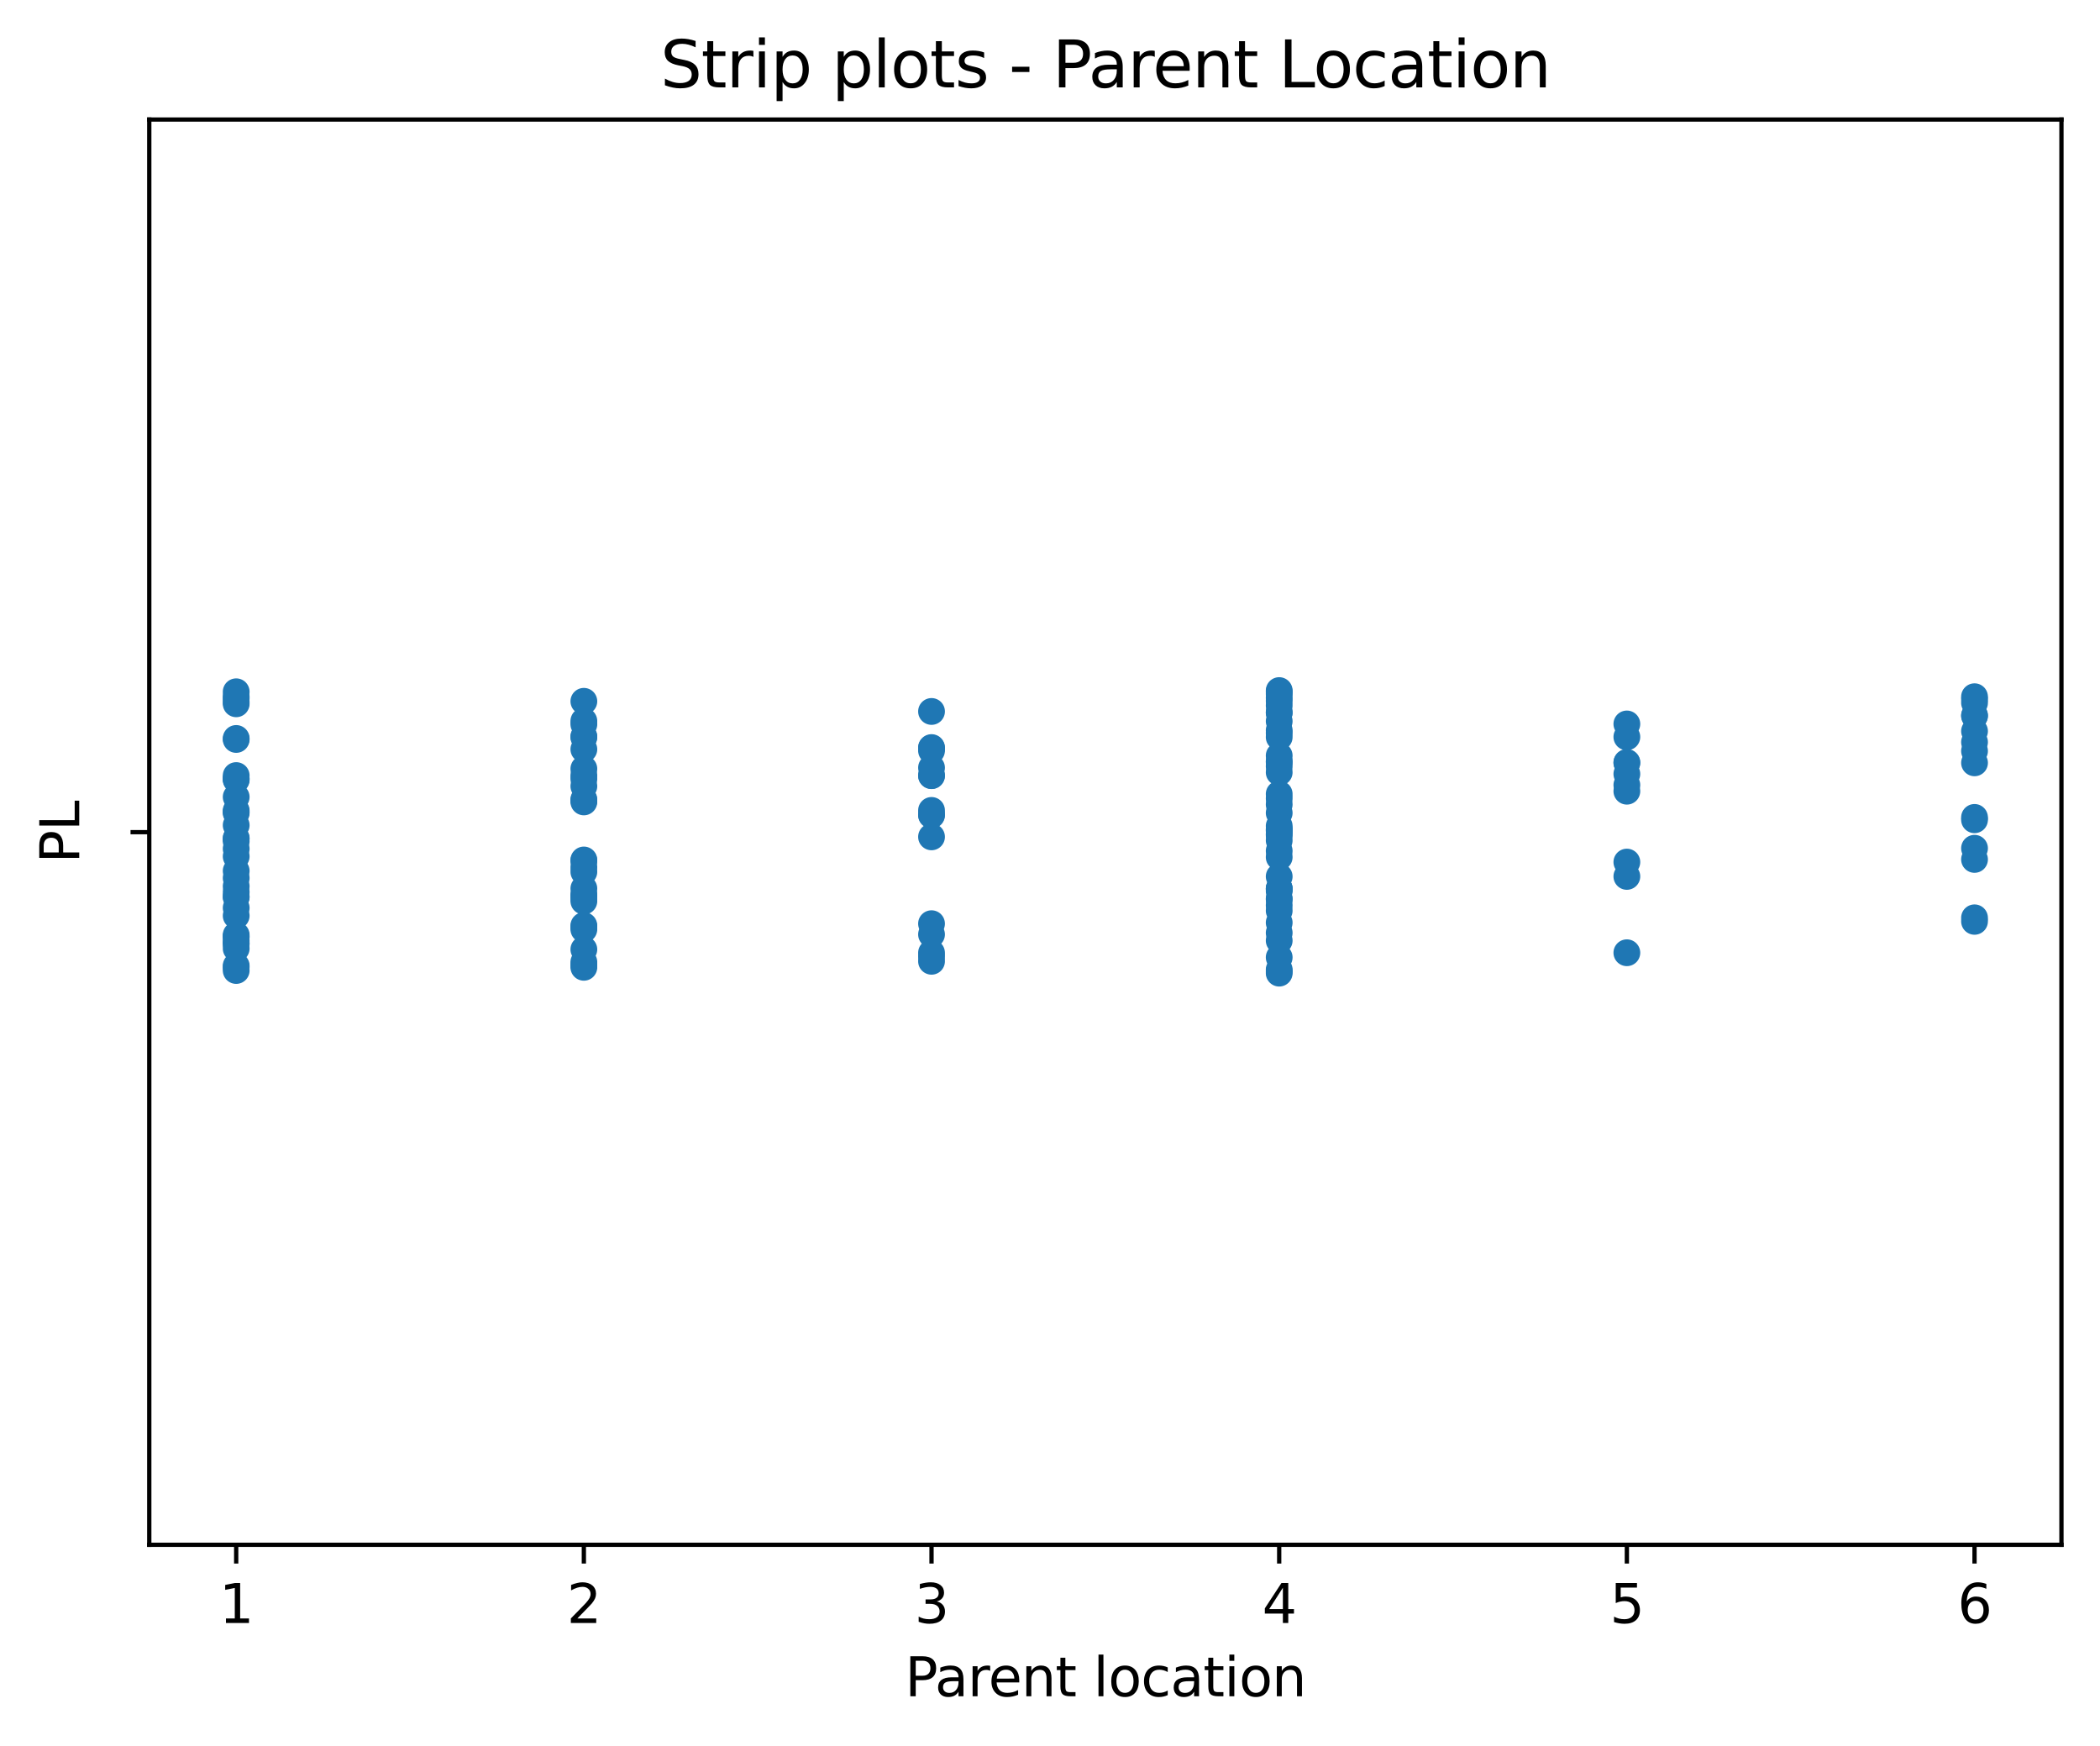 <?xml version="1.0" encoding="utf-8" standalone="no"?>
<!DOCTYPE svg PUBLIC "-//W3C//DTD SVG 1.1//EN"
  "http://www.w3.org/Graphics/SVG/1.1/DTD/svg11.dtd">
<svg xmlns:xlink="http://www.w3.org/1999/xlink" width="392.198pt" height="325.986pt" viewBox="0 0 392.198 325.986" xmlns="http://www.w3.org/2000/svg" version="1.1">
 <defs>
  <style type="text/css">*{stroke-linejoin: round; stroke-linecap: butt}</style>
 </defs>
 <g id="figure_1">
  <g id="patch_1">
   <path d="M 0 325.986 
L 392.198 325.986 
L 392.198 0 
L 0 0 
L 0 325.986 
z
" style="fill: none"/>
  </g>
  <g id="axes_1">
   <g id="patch_2">
    <path d="M 27.878 288.43 
L 384.998 288.43 
L 384.998 22.318 
L 27.878 22.318 
L 27.878 288.43 
z
" style="fill: none"/>
   </g>
   <g id="matplotlib.axis_1">
    <g id="xtick_1">
     <g id="line2d_1">
      <defs>
       <path id="m3a61ea9f76" d="M 0 0 
L 0 3.5 
" style="stroke: #000000; stroke-width: 0.8"/>
      </defs>
      <g>
       <use xlink:href="#m3a61ea9f76" x="44.111" y="288.43" style="stroke: #000000; stroke-width: 0.8"/>
      </g>
     </g>
     <g id="text_1">
      <!-- 1 -->
      <g transform="translate(40.93 303.029) scale(0.1 -0.1)">
       <defs>
        <path id="DejaVuSans-31" d="M 794 531 
L 1825 531 
L 1825 4091 
L 703 3866 
L 703 4441 
L 1819 4666 
L 2450 4666 
L 2450 531 
L 3481 531 
L 3481 0 
L 794 0 
L 794 531 
z
" transform="scale(0.016)"/>
       </defs>
       <use xlink:href="#DejaVuSans-31"/>
      </g>
     </g>
    </g>
    <g id="xtick_2">
     <g id="line2d_2">
      <g>
       <use xlink:href="#m3a61ea9f76" x="109.042" y="288.43" style="stroke: #000000; stroke-width: 0.8"/>
      </g>
     </g>
     <g id="text_2">
      <!-- 2 -->
      <g transform="translate(105.861 303.029) scale(0.1 -0.1)">
       <defs>
        <path id="DejaVuSans-32" d="M 1228 531 
L 3431 531 
L 3431 0 
L 469 0 
L 469 531 
Q 828 903 1448 1529 
Q 2069 2156 2228 2338 
Q 2531 2678 2651 2914 
Q 2772 3150 2772 3378 
Q 2772 3750 2511 3984 
Q 2250 4219 1831 4219 
Q 1534 4219 1204 4116 
Q 875 4013 500 3803 
L 500 4441 
Q 881 4594 1212 4672 
Q 1544 4750 1819 4750 
Q 2544 4750 2975 4387 
Q 3406 4025 3406 3419 
Q 3406 3131 3298 2873 
Q 3191 2616 2906 2266 
Q 2828 2175 2409 1742 
Q 1991 1309 1228 531 
z
" transform="scale(0.016)"/>
       </defs>
       <use xlink:href="#DejaVuSans-32"/>
      </g>
     </g>
    </g>
    <g id="xtick_3">
     <g id="line2d_3">
      <g>
       <use xlink:href="#m3a61ea9f76" x="173.973" y="288.43" style="stroke: #000000; stroke-width: 0.8"/>
      </g>
     </g>
     <g id="text_3">
      <!-- 3 -->
      <g transform="translate(170.791 303.029) scale(0.1 -0.1)">
       <defs>
        <path id="DejaVuSans-33" d="M 2597 2516 
Q 3050 2419 3304 2112 
Q 3559 1806 3559 1356 
Q 3559 666 3084 287 
Q 2609 -91 1734 -91 
Q 1441 -91 1130 -33 
Q 819 25 488 141 
L 488 750 
Q 750 597 1062 519 
Q 1375 441 1716 441 
Q 2309 441 2620 675 
Q 2931 909 2931 1356 
Q 2931 1769 2642 2001 
Q 2353 2234 1838 2234 
L 1294 2234 
L 1294 2753 
L 1863 2753 
Q 2328 2753 2575 2939 
Q 2822 3125 2822 3475 
Q 2822 3834 2567 4026 
Q 2313 4219 1838 4219 
Q 1578 4219 1281 4162 
Q 984 4106 628 3988 
L 628 4550 
Q 988 4650 1302 4700 
Q 1616 4750 1894 4750 
Q 2613 4750 3031 4423 
Q 3450 4097 3450 3541 
Q 3450 3153 3228 2886 
Q 3006 2619 2597 2516 
z
" transform="scale(0.016)"/>
       </defs>
       <use xlink:href="#DejaVuSans-33"/>
      </g>
     </g>
    </g>
    <g id="xtick_4">
     <g id="line2d_4">
      <g>
       <use xlink:href="#m3a61ea9f76" x="238.904" y="288.43" style="stroke: #000000; stroke-width: 0.8"/>
      </g>
     </g>
     <g id="text_4">
      <!-- 4 -->
      <g transform="translate(235.722 303.029) scale(0.1 -0.1)">
       <defs>
        <path id="DejaVuSans-34" d="M 2419 4116 
L 825 1625 
L 2419 1625 
L 2419 4116 
z
M 2253 4666 
L 3047 4666 
L 3047 1625 
L 3713 1625 
L 3713 1100 
L 3047 1100 
L 3047 0 
L 2419 0 
L 2419 1100 
L 313 1100 
L 313 1709 
L 2253 4666 
z
" transform="scale(0.016)"/>
       </defs>
       <use xlink:href="#DejaVuSans-34"/>
      </g>
     </g>
    </g>
    <g id="xtick_5">
     <g id="line2d_5">
      <g>
       <use xlink:href="#m3a61ea9f76" x="303.834" y="288.43" style="stroke: #000000; stroke-width: 0.8"/>
      </g>
     </g>
     <g id="text_5">
      <!-- 5 -->
      <g transform="translate(300.653 303.029) scale(0.1 -0.1)">
       <defs>
        <path id="DejaVuSans-35" d="M 691 4666 
L 3169 4666 
L 3169 4134 
L 1269 4134 
L 1269 2991 
Q 1406 3038 1543 3061 
Q 1681 3084 1819 3084 
Q 2600 3084 3056 2656 
Q 3513 2228 3513 1497 
Q 3513 744 3044 326 
Q 2575 -91 1722 -91 
Q 1428 -91 1123 -41 
Q 819 9 494 109 
L 494 744 
Q 775 591 1075 516 
Q 1375 441 1709 441 
Q 2250 441 2565 725 
Q 2881 1009 2881 1497 
Q 2881 1984 2565 2268 
Q 2250 2553 1709 2553 
Q 1456 2553 1204 2497 
Q 953 2441 691 2322 
L 691 4666 
z
" transform="scale(0.016)"/>
       </defs>
       <use xlink:href="#DejaVuSans-35"/>
      </g>
     </g>
    </g>
    <g id="xtick_6">
     <g id="line2d_6">
      <g>
       <use xlink:href="#m3a61ea9f76" x="368.765" y="288.43" style="stroke: #000000; stroke-width: 0.8"/>
      </g>
     </g>
     <g id="text_6">
      <!-- 6 -->
      <g transform="translate(365.584 303.029) scale(0.1 -0.1)">
       <defs>
        <path id="DejaVuSans-36" d="M 2113 2584 
Q 1688 2584 1439 2293 
Q 1191 2003 1191 1497 
Q 1191 994 1439 701 
Q 1688 409 2113 409 
Q 2538 409 2786 701 
Q 3034 994 3034 1497 
Q 3034 2003 2786 2293 
Q 2538 2584 2113 2584 
z
M 3366 4563 
L 3366 3988 
Q 3128 4100 2886 4159 
Q 2644 4219 2406 4219 
Q 1781 4219 1451 3797 
Q 1122 3375 1075 2522 
Q 1259 2794 1537 2939 
Q 1816 3084 2150 3084 
Q 2853 3084 3261 2657 
Q 3669 2231 3669 1497 
Q 3669 778 3244 343 
Q 2819 -91 2113 -91 
Q 1303 -91 875 529 
Q 447 1150 447 2328 
Q 447 3434 972 4092 
Q 1497 4750 2381 4750 
Q 2619 4750 2861 4703 
Q 3103 4656 3366 4563 
z
" transform="scale(0.016)"/>
       </defs>
       <use xlink:href="#DejaVuSans-36"/>
      </g>
     </g>
    </g>
    <g id="text_7">
     <!-- Parent location -->
     <g transform="translate(169.008 316.707) scale(0.1 -0.1)">
      <defs>
       <path id="DejaVuSans-50" d="M 1259 4147 
L 1259 2394 
L 2053 2394 
Q 2494 2394 2734 2622 
Q 2975 2850 2975 3272 
Q 2975 3691 2734 3919 
Q 2494 4147 2053 4147 
L 1259 4147 
z
M 628 4666 
L 2053 4666 
Q 2838 4666 3239 4311 
Q 3641 3956 3641 3272 
Q 3641 2581 3239 2228 
Q 2838 1875 2053 1875 
L 1259 1875 
L 1259 0 
L 628 0 
L 628 4666 
z
" transform="scale(0.016)"/>
       <path id="DejaVuSans-61" d="M 2194 1759 
Q 1497 1759 1228 1600 
Q 959 1441 959 1056 
Q 959 750 1161 570 
Q 1363 391 1709 391 
Q 2188 391 2477 730 
Q 2766 1069 2766 1631 
L 2766 1759 
L 2194 1759 
z
M 3341 1997 
L 3341 0 
L 2766 0 
L 2766 531 
Q 2569 213 2275 61 
Q 1981 -91 1556 -91 
Q 1019 -91 701 211 
Q 384 513 384 1019 
Q 384 1609 779 1909 
Q 1175 2209 1959 2209 
L 2766 2209 
L 2766 2266 
Q 2766 2663 2505 2880 
Q 2244 3097 1772 3097 
Q 1472 3097 1187 3025 
Q 903 2953 641 2809 
L 641 3341 
Q 956 3463 1253 3523 
Q 1550 3584 1831 3584 
Q 2591 3584 2966 3190 
Q 3341 2797 3341 1997 
z
" transform="scale(0.016)"/>
       <path id="DejaVuSans-72" d="M 2631 2963 
Q 2534 3019 2420 3045 
Q 2306 3072 2169 3072 
Q 1681 3072 1420 2755 
Q 1159 2438 1159 1844 
L 1159 0 
L 581 0 
L 581 3500 
L 1159 3500 
L 1159 2956 
Q 1341 3275 1631 3429 
Q 1922 3584 2338 3584 
Q 2397 3584 2469 3576 
Q 2541 3569 2628 3553 
L 2631 2963 
z
" transform="scale(0.016)"/>
       <path id="DejaVuSans-65" d="M 3597 1894 
L 3597 1613 
L 953 1613 
Q 991 1019 1311 708 
Q 1631 397 2203 397 
Q 2534 397 2845 478 
Q 3156 559 3463 722 
L 3463 178 
Q 3153 47 2828 -22 
Q 2503 -91 2169 -91 
Q 1331 -91 842 396 
Q 353 884 353 1716 
Q 353 2575 817 3079 
Q 1281 3584 2069 3584 
Q 2775 3584 3186 3129 
Q 3597 2675 3597 1894 
z
M 3022 2063 
Q 3016 2534 2758 2815 
Q 2500 3097 2075 3097 
Q 1594 3097 1305 2825 
Q 1016 2553 972 2059 
L 3022 2063 
z
" transform="scale(0.016)"/>
       <path id="DejaVuSans-6e" d="M 3513 2113 
L 3513 0 
L 2938 0 
L 2938 2094 
Q 2938 2591 2744 2837 
Q 2550 3084 2163 3084 
Q 1697 3084 1428 2787 
Q 1159 2491 1159 1978 
L 1159 0 
L 581 0 
L 581 3500 
L 1159 3500 
L 1159 2956 
Q 1366 3272 1645 3428 
Q 1925 3584 2291 3584 
Q 2894 3584 3203 3211 
Q 3513 2838 3513 2113 
z
" transform="scale(0.016)"/>
       <path id="DejaVuSans-74" d="M 1172 4494 
L 1172 3500 
L 2356 3500 
L 2356 3053 
L 1172 3053 
L 1172 1153 
Q 1172 725 1289 603 
Q 1406 481 1766 481 
L 2356 481 
L 2356 0 
L 1766 0 
Q 1100 0 847 248 
Q 594 497 594 1153 
L 594 3053 
L 172 3053 
L 172 3500 
L 594 3500 
L 594 4494 
L 1172 4494 
z
" transform="scale(0.016)"/>
       <path id="DejaVuSans-20" transform="scale(0.016)"/>
       <path id="DejaVuSans-6c" d="M 603 4863 
L 1178 4863 
L 1178 0 
L 603 0 
L 603 4863 
z
" transform="scale(0.016)"/>
       <path id="DejaVuSans-6f" d="M 1959 3097 
Q 1497 3097 1228 2736 
Q 959 2375 959 1747 
Q 959 1119 1226 758 
Q 1494 397 1959 397 
Q 2419 397 2687 759 
Q 2956 1122 2956 1747 
Q 2956 2369 2687 2733 
Q 2419 3097 1959 3097 
z
M 1959 3584 
Q 2709 3584 3137 3096 
Q 3566 2609 3566 1747 
Q 3566 888 3137 398 
Q 2709 -91 1959 -91 
Q 1206 -91 779 398 
Q 353 888 353 1747 
Q 353 2609 779 3096 
Q 1206 3584 1959 3584 
z
" transform="scale(0.016)"/>
       <path id="DejaVuSans-63" d="M 3122 3366 
L 3122 2828 
Q 2878 2963 2633 3030 
Q 2388 3097 2138 3097 
Q 1578 3097 1268 2742 
Q 959 2388 959 1747 
Q 959 1106 1268 751 
Q 1578 397 2138 397 
Q 2388 397 2633 464 
Q 2878 531 3122 666 
L 3122 134 
Q 2881 22 2623 -34 
Q 2366 -91 2075 -91 
Q 1284 -91 818 406 
Q 353 903 353 1747 
Q 353 2603 823 3093 
Q 1294 3584 2113 3584 
Q 2378 3584 2631 3529 
Q 2884 3475 3122 3366 
z
" transform="scale(0.016)"/>
       <path id="DejaVuSans-69" d="M 603 3500 
L 1178 3500 
L 1178 0 
L 603 0 
L 603 3500 
z
M 603 4863 
L 1178 4863 
L 1178 4134 
L 603 4134 
L 603 4863 
z
" transform="scale(0.016)"/>
      </defs>
      <use xlink:href="#DejaVuSans-50"/>
      <use xlink:href="#DejaVuSans-61" x="55.803"/>
      <use xlink:href="#DejaVuSans-72" x="117.082"/>
      <use xlink:href="#DejaVuSans-65" x="155.945"/>
      <use xlink:href="#DejaVuSans-6e" x="217.469"/>
      <use xlink:href="#DejaVuSans-74" x="280.848"/>
      <use xlink:href="#DejaVuSans-20" x="320.057"/>
      <use xlink:href="#DejaVuSans-6c" x="351.844"/>
      <use xlink:href="#DejaVuSans-6f" x="379.627"/>
      <use xlink:href="#DejaVuSans-63" x="440.809"/>
      <use xlink:href="#DejaVuSans-61" x="495.789"/>
      <use xlink:href="#DejaVuSans-74" x="557.068"/>
      <use xlink:href="#DejaVuSans-69" x="596.277"/>
      <use xlink:href="#DejaVuSans-6f" x="624.061"/>
      <use xlink:href="#DejaVuSans-6e" x="685.242"/>
     </g>
    </g>
   </g>
   <g id="matplotlib.axis_2">
    <g id="ytick_1">
     <g id="line2d_7">
      <defs>
       <path id="m302927fef6" d="M 0 0 
L -3.5 0 
" style="stroke: #000000; stroke-width: 0.8"/>
      </defs>
      <g>
       <use xlink:href="#m302927fef6" x="27.878" y="155.374" style="stroke: #000000; stroke-width: 0.8"/>
      </g>
     </g>
    </g>
    <g id="text_8">
     <!-- PL -->
     <g transform="translate(14.798 161.175) rotate(-90) scale(0.1 -0.1)">
      <defs>
       <path id="DejaVuSans-4c" d="M 628 4666 
L 1259 4666 
L 1259 531 
L 3531 531 
L 3531 0 
L 628 0 
L 628 4666 
z
" transform="scale(0.016)"/>
      </defs>
      <use xlink:href="#DejaVuSans-50"/>
      <use xlink:href="#DejaVuSans-4c" x="60.303"/>
     </g>
    </g>
   </g>
   <g id="patch_3">
    <path d="M 27.878 288.43 
L 27.878 22.318 
" style="fill: none; stroke: #000000; stroke-width: 0.8; stroke-linejoin: miter; stroke-linecap: square"/>
   </g>
   <g id="patch_4">
    <path d="M 384.998 288.43 
L 384.998 22.318 
" style="fill: none; stroke: #000000; stroke-width: 0.8; stroke-linejoin: miter; stroke-linecap: square"/>
   </g>
   <g id="patch_5">
    <path d="M 27.878 288.43 
L 384.998 288.43 
" style="fill: none; stroke: #000000; stroke-width: 0.8; stroke-linejoin: miter; stroke-linecap: square"/>
   </g>
   <g id="patch_6">
    <path d="M 27.878 22.318 
L 384.998 22.318 
" style="fill: none; stroke: #000000; stroke-width: 0.8; stroke-linejoin: miter; stroke-linecap: square"/>
   </g>
   <g id="PathCollection_1">
    <defs>
     <path id="m56cbc1a52c" d="M 0 2.5 
C 0.663 2.5 1.299 2.237 1.768 1.768 
C 2.237 1.299 2.5 0.663 2.5 0 
C 2.5 -0.663 2.237 -1.299 1.768 -1.768 
C 1.299 -2.237 0.663 -2.5 0 -2.5 
C -0.663 -2.5 -1.299 -2.237 -1.768 -1.768 
C -2.237 -1.299 -2.5 -0.663 -2.5 0 
C -2.5 0.663 -2.237 1.299 -1.768 1.768 
C -1.299 2.237 -0.663 2.5 0 2.5 
z
"/>
    </defs>
    <g clip-path="url(#p90564314a6)">
     <use xlink:href="#m56cbc1a52c" x="173.973" y="151.314" style="fill: #1f77b4"/>
     <use xlink:href="#m56cbc1a52c" x="238.904" y="175.62" style="fill: #1f77b4"/>
     <use xlink:href="#m56cbc1a52c" x="44.111" y="180.31" style="fill: #1f77b4"/>
     <use xlink:href="#m56cbc1a52c" x="44.111" y="177.1" style="fill: #1f77b4"/>
     <use xlink:href="#m56cbc1a52c" x="238.904" y="181.038" style="fill: #1f77b4"/>
     <use xlink:href="#m56cbc1a52c" x="368.765" y="130.085" style="fill: #1f77b4"/>
     <use xlink:href="#m56cbc1a52c" x="238.904" y="181.695" style="fill: #1f77b4"/>
     <use xlink:href="#m56cbc1a52c" x="238.904" y="131.733" style="fill: #1f77b4"/>
     <use xlink:href="#m56cbc1a52c" x="109.042" y="160.567" style="fill: #1f77b4"/>
     <use xlink:href="#m56cbc1a52c" x="173.973" y="156.25" style="fill: #1f77b4"/>
     <use xlink:href="#m56cbc1a52c" x="303.834" y="144.503" style="fill: #1f77b4"/>
     <use xlink:href="#m56cbc1a52c" x="109.042" y="167.096" style="fill: #1f77b4"/>
     <use xlink:href="#m56cbc1a52c" x="238.904" y="133.019" style="fill: #1f77b4"/>
     <use xlink:href="#m56cbc1a52c" x="238.904" y="181.366" style="fill: #1f77b4"/>
     <use xlink:href="#m56cbc1a52c" x="109.042" y="180.182" style="fill: #1f77b4"/>
     <use xlink:href="#m56cbc1a52c" x="44.111" y="174.861" style="fill: #1f77b4"/>
     <use xlink:href="#m56cbc1a52c" x="303.834" y="163.634" style="fill: #1f77b4"/>
     <use xlink:href="#m56cbc1a52c" x="109.042" y="130.941" style="fill: #1f77b4"/>
     <use xlink:href="#m56cbc1a52c" x="238.904" y="165.9" style="fill: #1f77b4"/>
     <use xlink:href="#m56cbc1a52c" x="44.111" y="151.342" style="fill: #1f77b4"/>
     <use xlink:href="#m56cbc1a52c" x="109.042" y="172.809" style="fill: #1f77b4"/>
     <use xlink:href="#m56cbc1a52c" x="238.904" y="134.661" style="fill: #1f77b4"/>
     <use xlink:href="#m56cbc1a52c" x="44.111" y="151.789" style="fill: #1f77b4"/>
     <use xlink:href="#m56cbc1a52c" x="44.111" y="165.477" style="fill: #1f77b4"/>
     <use xlink:href="#m56cbc1a52c" x="368.765" y="153.059" style="fill: #1f77b4"/>
     <use xlink:href="#m56cbc1a52c" x="44.111" y="151.582" style="fill: #1f77b4"/>
     <use xlink:href="#m56cbc1a52c" x="109.042" y="149.253" style="fill: #1f77b4"/>
     <use xlink:href="#m56cbc1a52c" x="44.111" y="158.479" style="fill: #1f77b4"/>
     <use xlink:href="#m56cbc1a52c" x="44.111" y="176.104" style="fill: #1f77b4"/>
     <use xlink:href="#m56cbc1a52c" x="109.042" y="162.785" style="fill: #1f77b4"/>
     <use xlink:href="#m56cbc1a52c" x="368.765" y="160.463" style="fill: #1f77b4"/>
     <use xlink:href="#m56cbc1a52c" x="109.042" y="167.735" style="fill: #1f77b4"/>
     <use xlink:href="#m56cbc1a52c" x="44.111" y="174.559" style="fill: #1f77b4"/>
     <use xlink:href="#m56cbc1a52c" x="109.042" y="179.623" style="fill: #1f77b4"/>
     <use xlink:href="#m56cbc1a52c" x="44.111" y="130.385" style="fill: #1f77b4"/>
     <use xlink:href="#m56cbc1a52c" x="109.042" y="144.779" style="fill: #1f77b4"/>
     <use xlink:href="#m56cbc1a52c" x="238.904" y="128.938" style="fill: #1f77b4"/>
     <use xlink:href="#m56cbc1a52c" x="238.904" y="142.161" style="fill: #1f77b4"/>
     <use xlink:href="#m56cbc1a52c" x="44.111" y="169.511" style="fill: #1f77b4"/>
     <use xlink:href="#m56cbc1a52c" x="238.904" y="155.698" style="fill: #1f77b4"/>
     <use xlink:href="#m56cbc1a52c" x="173.973" y="174.466" style="fill: #1f77b4"/>
     <use xlink:href="#m56cbc1a52c" x="109.042" y="137.504" style="fill: #1f77b4"/>
     <use xlink:href="#m56cbc1a52c" x="109.042" y="135.236" style="fill: #1f77b4"/>
     <use xlink:href="#m56cbc1a52c" x="173.973" y="139.579" style="fill: #1f77b4"/>
     <use xlink:href="#m56cbc1a52c" x="109.042" y="167.148" style="fill: #1f77b4"/>
     <use xlink:href="#m56cbc1a52c" x="238.904" y="156.916" style="fill: #1f77b4"/>
     <use xlink:href="#m56cbc1a52c" x="44.111" y="181.201" style="fill: #1f77b4"/>
     <use xlink:href="#m56cbc1a52c" x="368.765" y="140.227" style="fill: #1f77b4"/>
     <use xlink:href="#m56cbc1a52c" x="238.904" y="130.862" style="fill: #1f77b4"/>
     <use xlink:href="#m56cbc1a52c" x="238.904" y="129.196" style="fill: #1f77b4"/>
     <use xlink:href="#m56cbc1a52c" x="44.111" y="129.161" style="fill: #1f77b4"/>
     <use xlink:href="#m56cbc1a52c" x="44.111" y="167.45" style="fill: #1f77b4"/>
     <use xlink:href="#m56cbc1a52c" x="238.904" y="149.08" style="fill: #1f77b4"/>
     <use xlink:href="#m56cbc1a52c" x="238.904" y="174.172" style="fill: #1f77b4"/>
     <use xlink:href="#m56cbc1a52c" x="44.111" y="156.586" style="fill: #1f77b4"/>
     <use xlink:href="#m56cbc1a52c" x="238.904" y="136.361" style="fill: #1f77b4"/>
     <use xlink:href="#m56cbc1a52c" x="109.042" y="165.899" style="fill: #1f77b4"/>
     <use xlink:href="#m56cbc1a52c" x="44.111" y="162.605" style="fill: #1f77b4"/>
     <use xlink:href="#m56cbc1a52c" x="44.111" y="131.406" style="fill: #1f77b4"/>
     <use xlink:href="#m56cbc1a52c" x="109.042" y="177.261" style="fill: #1f77b4"/>
     <use xlink:href="#m56cbc1a52c" x="109.042" y="146.795" style="fill: #1f77b4"/>
     <use xlink:href="#m56cbc1a52c" x="109.042" y="134.622" style="fill: #1f77b4"/>
     <use xlink:href="#m56cbc1a52c" x="238.904" y="137.629" style="fill: #1f77b4"/>
     <use xlink:href="#m56cbc1a52c" x="238.904" y="167.925" style="fill: #1f77b4"/>
     <use xlink:href="#m56cbc1a52c" x="303.834" y="146.569" style="fill: #1f77b4"/>
     <use xlink:href="#m56cbc1a52c" x="303.834" y="177.888" style="fill: #1f77b4"/>
     <use xlink:href="#m56cbc1a52c" x="173.973" y="143.345" style="fill: #1f77b4"/>
     <use xlink:href="#m56cbc1a52c" x="238.904" y="166.37" style="fill: #1f77b4"/>
     <use xlink:href="#m56cbc1a52c" x="238.904" y="154.799" style="fill: #1f77b4"/>
     <use xlink:href="#m56cbc1a52c" x="238.904" y="160.039" style="fill: #1f77b4"/>
     <use xlink:href="#m56cbc1a52c" x="109.042" y="137.656" style="fill: #1f77b4"/>
     <use xlink:href="#m56cbc1a52c" x="368.765" y="136.513" style="fill: #1f77b4"/>
     <use xlink:href="#m56cbc1a52c" x="173.973" y="139.687" style="fill: #1f77b4"/>
     <use xlink:href="#m56cbc1a52c" x="238.904" y="172.263" style="fill: #1f77b4"/>
     <use xlink:href="#m56cbc1a52c" x="44.111" y="159.905" style="fill: #1f77b4"/>
     <use xlink:href="#m56cbc1a52c" x="238.904" y="151.782" style="fill: #1f77b4"/>
     <use xlink:href="#m56cbc1a52c" x="368.765" y="133.573" style="fill: #1f77b4"/>
     <use xlink:href="#m56cbc1a52c" x="238.904" y="169.036" style="fill: #1f77b4"/>
     <use xlink:href="#m56cbc1a52c" x="44.111" y="170.979" style="fill: #1f77b4"/>
     <use xlink:href="#m56cbc1a52c" x="44.111" y="130.067" style="fill: #1f77b4"/>
     <use xlink:href="#m56cbc1a52c" x="173.973" y="144.804" style="fill: #1f77b4"/>
     <use xlink:href="#m56cbc1a52c" x="238.904" y="148.245" style="fill: #1f77b4"/>
     <use xlink:href="#m56cbc1a52c" x="238.904" y="133.056" style="fill: #1f77b4"/>
     <use xlink:href="#m56cbc1a52c" x="44.111" y="131.059" style="fill: #1f77b4"/>
     <use xlink:href="#m56cbc1a52c" x="44.111" y="166.559" style="fill: #1f77b4"/>
     <use xlink:href="#m56cbc1a52c" x="368.765" y="130.572" style="fill: #1f77b4"/>
     <use xlink:href="#m56cbc1a52c" x="44.111" y="157.056" style="fill: #1f77b4"/>
     <use xlink:href="#m56cbc1a52c" x="44.111" y="154.08" style="fill: #1f77b4"/>
     <use xlink:href="#m56cbc1a52c" x="109.042" y="143.538" style="fill: #1f77b4"/>
     <use xlink:href="#m56cbc1a52c" x="238.904" y="144.206" style="fill: #1f77b4"/>
     <use xlink:href="#m56cbc1a52c" x="173.973" y="152.083" style="fill: #1f77b4"/>
     <use xlink:href="#m56cbc1a52c" x="44.111" y="174.958" style="fill: #1f77b4"/>
     <use xlink:href="#m56cbc1a52c" x="303.834" y="135.169" style="fill: #1f77b4"/>
     <use xlink:href="#m56cbc1a52c" x="44.111" y="144.804" style="fill: #1f77b4"/>
     <use xlink:href="#m56cbc1a52c" x="303.834" y="147.726" style="fill: #1f77b4"/>
     <use xlink:href="#m56cbc1a52c" x="238.904" y="163.656" style="fill: #1f77b4"/>
     <use xlink:href="#m56cbc1a52c" x="368.765" y="158.38" style="fill: #1f77b4"/>
     <use xlink:href="#m56cbc1a52c" x="109.042" y="160.721" style="fill: #1f77b4"/>
     <use xlink:href="#m56cbc1a52c" x="44.111" y="176.232" style="fill: #1f77b4"/>
     <use xlink:href="#m56cbc1a52c" x="44.111" y="163.936" style="fill: #1f77b4"/>
     <use xlink:href="#m56cbc1a52c" x="303.834" y="142.433" style="fill: #1f77b4"/>
     <use xlink:href="#m56cbc1a52c" x="238.904" y="142.275" style="fill: #1f77b4"/>
     <use xlink:href="#m56cbc1a52c" x="238.904" y="141.09" style="fill: #1f77b4"/>
     <use xlink:href="#m56cbc1a52c" x="173.973" y="132.836" style="fill: #1f77b4"/>
     <use xlink:href="#m56cbc1a52c" x="173.973" y="178.604" style="fill: #1f77b4"/>
     <use xlink:href="#m56cbc1a52c" x="109.042" y="145.437" style="fill: #1f77b4"/>
     <use xlink:href="#m56cbc1a52c" x="368.765" y="131.228" style="fill: #1f77b4"/>
     <use xlink:href="#m56cbc1a52c" x="109.042" y="180.605" style="fill: #1f77b4"/>
     <use xlink:href="#m56cbc1a52c" x="109.042" y="149.439" style="fill: #1f77b4"/>
     <use xlink:href="#m56cbc1a52c" x="368.765" y="171.366" style="fill: #1f77b4"/>
     <use xlink:href="#m56cbc1a52c" x="238.904" y="143.079" style="fill: #1f77b4"/>
     <use xlink:href="#m56cbc1a52c" x="238.904" y="154.986" style="fill: #1f77b4"/>
     <use xlink:href="#m56cbc1a52c" x="173.973" y="144.823" style="fill: #1f77b4"/>
     <use xlink:href="#m56cbc1a52c" x="44.111" y="167.459" style="fill: #1f77b4"/>
     <use xlink:href="#m56cbc1a52c" x="238.904" y="165.966" style="fill: #1f77b4"/>
     <use xlink:href="#m56cbc1a52c" x="238.904" y="178.752" style="fill: #1f77b4"/>
     <use xlink:href="#m56cbc1a52c" x="44.111" y="145.353" style="fill: #1f77b4"/>
     <use xlink:href="#m56cbc1a52c" x="109.042" y="173.064" style="fill: #1f77b4"/>
     <use xlink:href="#m56cbc1a52c" x="368.765" y="172.025" style="fill: #1f77b4"/>
     <use xlink:href="#m56cbc1a52c" x="44.111" y="137.878" style="fill: #1f77b4"/>
     <use xlink:href="#m56cbc1a52c" x="44.111" y="156.503" style="fill: #1f77b4"/>
     <use xlink:href="#m56cbc1a52c" x="44.111" y="180.591" style="fill: #1f77b4"/>
     <use xlink:href="#m56cbc1a52c" x="238.904" y="170.041" style="fill: #1f77b4"/>
     <use xlink:href="#m56cbc1a52c" x="238.904" y="154.224" style="fill: #1f77b4"/>
     <use xlink:href="#m56cbc1a52c" x="368.765" y="142.428" style="fill: #1f77b4"/>
     <use xlink:href="#m56cbc1a52c" x="368.765" y="133.675" style="fill: #1f77b4"/>
     <use xlink:href="#m56cbc1a52c" x="238.904" y="167.792" style="fill: #1f77b4"/>
     <use xlink:href="#m56cbc1a52c" x="303.834" y="142.361" style="fill: #1f77b4"/>
     <use xlink:href="#m56cbc1a52c" x="173.973" y="152.211" style="fill: #1f77b4"/>
     <use xlink:href="#m56cbc1a52c" x="109.042" y="161.904" style="fill: #1f77b4"/>
     <use xlink:href="#m56cbc1a52c" x="238.904" y="130.287" style="fill: #1f77b4"/>
     <use xlink:href="#m56cbc1a52c" x="238.904" y="136.849" style="fill: #1f77b4"/>
     <use xlink:href="#m56cbc1a52c" x="173.973" y="140.159" style="fill: #1f77b4"/>
     <use xlink:href="#m56cbc1a52c" x="238.904" y="150.202" style="fill: #1f77b4"/>
     <use xlink:href="#m56cbc1a52c" x="44.111" y="138.063" style="fill: #1f77b4"/>
     <use xlink:href="#m56cbc1a52c" x="303.834" y="137.59" style="fill: #1f77b4"/>
     <use xlink:href="#m56cbc1a52c" x="303.834" y="160.959" style="fill: #1f77b4"/>
     <use xlink:href="#m56cbc1a52c" x="44.111" y="145.439" style="fill: #1f77b4"/>
     <use xlink:href="#m56cbc1a52c" x="109.042" y="173.517" style="fill: #1f77b4"/>
     <use xlink:href="#m56cbc1a52c" x="173.973" y="172.462" style="fill: #1f77b4"/>
     <use xlink:href="#m56cbc1a52c" x="238.904" y="165.982" style="fill: #1f77b4"/>
     <use xlink:href="#m56cbc1a52c" x="238.904" y="158.869" style="fill: #1f77b4"/>
     <use xlink:href="#m56cbc1a52c" x="44.111" y="175.672" style="fill: #1f77b4"/>
     <use xlink:href="#m56cbc1a52c" x="238.904" y="155.926" style="fill: #1f77b4"/>
     <use xlink:href="#m56cbc1a52c" x="173.973" y="179.481" style="fill: #1f77b4"/>
     <use xlink:href="#m56cbc1a52c" x="238.904" y="129.574" style="fill: #1f77b4"/>
     <use xlink:href="#m56cbc1a52c" x="109.042" y="168.259" style="fill: #1f77b4"/>
     <use xlink:href="#m56cbc1a52c" x="109.042" y="139.899" style="fill: #1f77b4"/>
     <use xlink:href="#m56cbc1a52c" x="238.904" y="155.131" style="fill: #1f77b4"/>
     <use xlink:href="#m56cbc1a52c" x="368.765" y="152.619" style="fill: #1f77b4"/>
     <use xlink:href="#m56cbc1a52c" x="109.042" y="149.725" style="fill: #1f77b4"/>
     <use xlink:href="#m56cbc1a52c" x="368.765" y="138.559" style="fill: #1f77b4"/>
     <use xlink:href="#m56cbc1a52c" x="173.973" y="177.897" style="fill: #1f77b4"/>
     <use xlink:href="#m56cbc1a52c" x="44.111" y="148.804" style="fill: #1f77b4"/>
     <use xlink:href="#m56cbc1a52c" x="44.111" y="145.622" style="fill: #1f77b4"/>
    </g>
   </g>
   <g id="text_9">
    <!-- Strip plots - Parent Location -->
    <g transform="translate(123.336 16.318) scale(0.12 -0.12)">
     <defs>
      <path id="DejaVuSans-53" d="M 3425 4513 
L 3425 3897 
Q 3066 4069 2747 4153 
Q 2428 4238 2131 4238 
Q 1616 4238 1336 4038 
Q 1056 3838 1056 3469 
Q 1056 3159 1242 3001 
Q 1428 2844 1947 2747 
L 2328 2669 
Q 3034 2534 3370 2195 
Q 3706 1856 3706 1288 
Q 3706 609 3251 259 
Q 2797 -91 1919 -91 
Q 1588 -91 1214 -16 
Q 841 59 441 206 
L 441 856 
Q 825 641 1194 531 
Q 1563 422 1919 422 
Q 2459 422 2753 634 
Q 3047 847 3047 1241 
Q 3047 1584 2836 1778 
Q 2625 1972 2144 2069 
L 1759 2144 
Q 1053 2284 737 2584 
Q 422 2884 422 3419 
Q 422 4038 858 4394 
Q 1294 4750 2059 4750 
Q 2388 4750 2728 4690 
Q 3069 4631 3425 4513 
z
" transform="scale(0.016)"/>
      <path id="DejaVuSans-70" d="M 1159 525 
L 1159 -1331 
L 581 -1331 
L 581 3500 
L 1159 3500 
L 1159 2969 
Q 1341 3281 1617 3432 
Q 1894 3584 2278 3584 
Q 2916 3584 3314 3078 
Q 3713 2572 3713 1747 
Q 3713 922 3314 415 
Q 2916 -91 2278 -91 
Q 1894 -91 1617 61 
Q 1341 213 1159 525 
z
M 3116 1747 
Q 3116 2381 2855 2742 
Q 2594 3103 2138 3103 
Q 1681 3103 1420 2742 
Q 1159 2381 1159 1747 
Q 1159 1113 1420 752 
Q 1681 391 2138 391 
Q 2594 391 2855 752 
Q 3116 1113 3116 1747 
z
" transform="scale(0.016)"/>
      <path id="DejaVuSans-73" d="M 2834 3397 
L 2834 2853 
Q 2591 2978 2328 3040 
Q 2066 3103 1784 3103 
Q 1356 3103 1142 2972 
Q 928 2841 928 2578 
Q 928 2378 1081 2264 
Q 1234 2150 1697 2047 
L 1894 2003 
Q 2506 1872 2764 1633 
Q 3022 1394 3022 966 
Q 3022 478 2636 193 
Q 2250 -91 1575 -91 
Q 1294 -91 989 -36 
Q 684 19 347 128 
L 347 722 
Q 666 556 975 473 
Q 1284 391 1588 391 
Q 1994 391 2212 530 
Q 2431 669 2431 922 
Q 2431 1156 2273 1281 
Q 2116 1406 1581 1522 
L 1381 1569 
Q 847 1681 609 1914 
Q 372 2147 372 2553 
Q 372 3047 722 3315 
Q 1072 3584 1716 3584 
Q 2034 3584 2315 3537 
Q 2597 3491 2834 3397 
z
" transform="scale(0.016)"/>
      <path id="DejaVuSans-2d" d="M 313 2009 
L 1997 2009 
L 1997 1497 
L 313 1497 
L 313 2009 
z
" transform="scale(0.016)"/>
     </defs>
     <use xlink:href="#DejaVuSans-53"/>
     <use xlink:href="#DejaVuSans-74" x="63.477"/>
     <use xlink:href="#DejaVuSans-72" x="102.686"/>
     <use xlink:href="#DejaVuSans-69" x="143.799"/>
     <use xlink:href="#DejaVuSans-70" x="171.582"/>
     <use xlink:href="#DejaVuSans-20" x="235.059"/>
     <use xlink:href="#DejaVuSans-70" x="266.846"/>
     <use xlink:href="#DejaVuSans-6c" x="330.322"/>
     <use xlink:href="#DejaVuSans-6f" x="358.105"/>
     <use xlink:href="#DejaVuSans-74" x="419.287"/>
     <use xlink:href="#DejaVuSans-73" x="458.496"/>
     <use xlink:href="#DejaVuSans-20" x="510.596"/>
     <use xlink:href="#DejaVuSans-2d" x="542.383"/>
     <use xlink:href="#DejaVuSans-20" x="578.467"/>
     <use xlink:href="#DejaVuSans-50" x="610.254"/>
     <use xlink:href="#DejaVuSans-61" x="666.057"/>
     <use xlink:href="#DejaVuSans-72" x="727.336"/>
     <use xlink:href="#DejaVuSans-65" x="766.199"/>
     <use xlink:href="#DejaVuSans-6e" x="827.723"/>
     <use xlink:href="#DejaVuSans-74" x="891.102"/>
     <use xlink:href="#DejaVuSans-20" x="930.311"/>
     <use xlink:href="#DejaVuSans-4c" x="962.098"/>
     <use xlink:href="#DejaVuSans-6f" x="1016.061"/>
     <use xlink:href="#DejaVuSans-63" x="1077.242"/>
     <use xlink:href="#DejaVuSans-61" x="1132.223"/>
     <use xlink:href="#DejaVuSans-74" x="1193.502"/>
     <use xlink:href="#DejaVuSans-69" x="1232.711"/>
     <use xlink:href="#DejaVuSans-6f" x="1260.494"/>
     <use xlink:href="#DejaVuSans-6e" x="1321.676"/>
    </g>
   </g>
  </g>
 </g>
 <defs>
  <clipPath id="p90564314a6">
   <rect x="27.878" y="22.318" width="357.12" height="266.112"/>
  </clipPath>
 </defs>
</svg>
